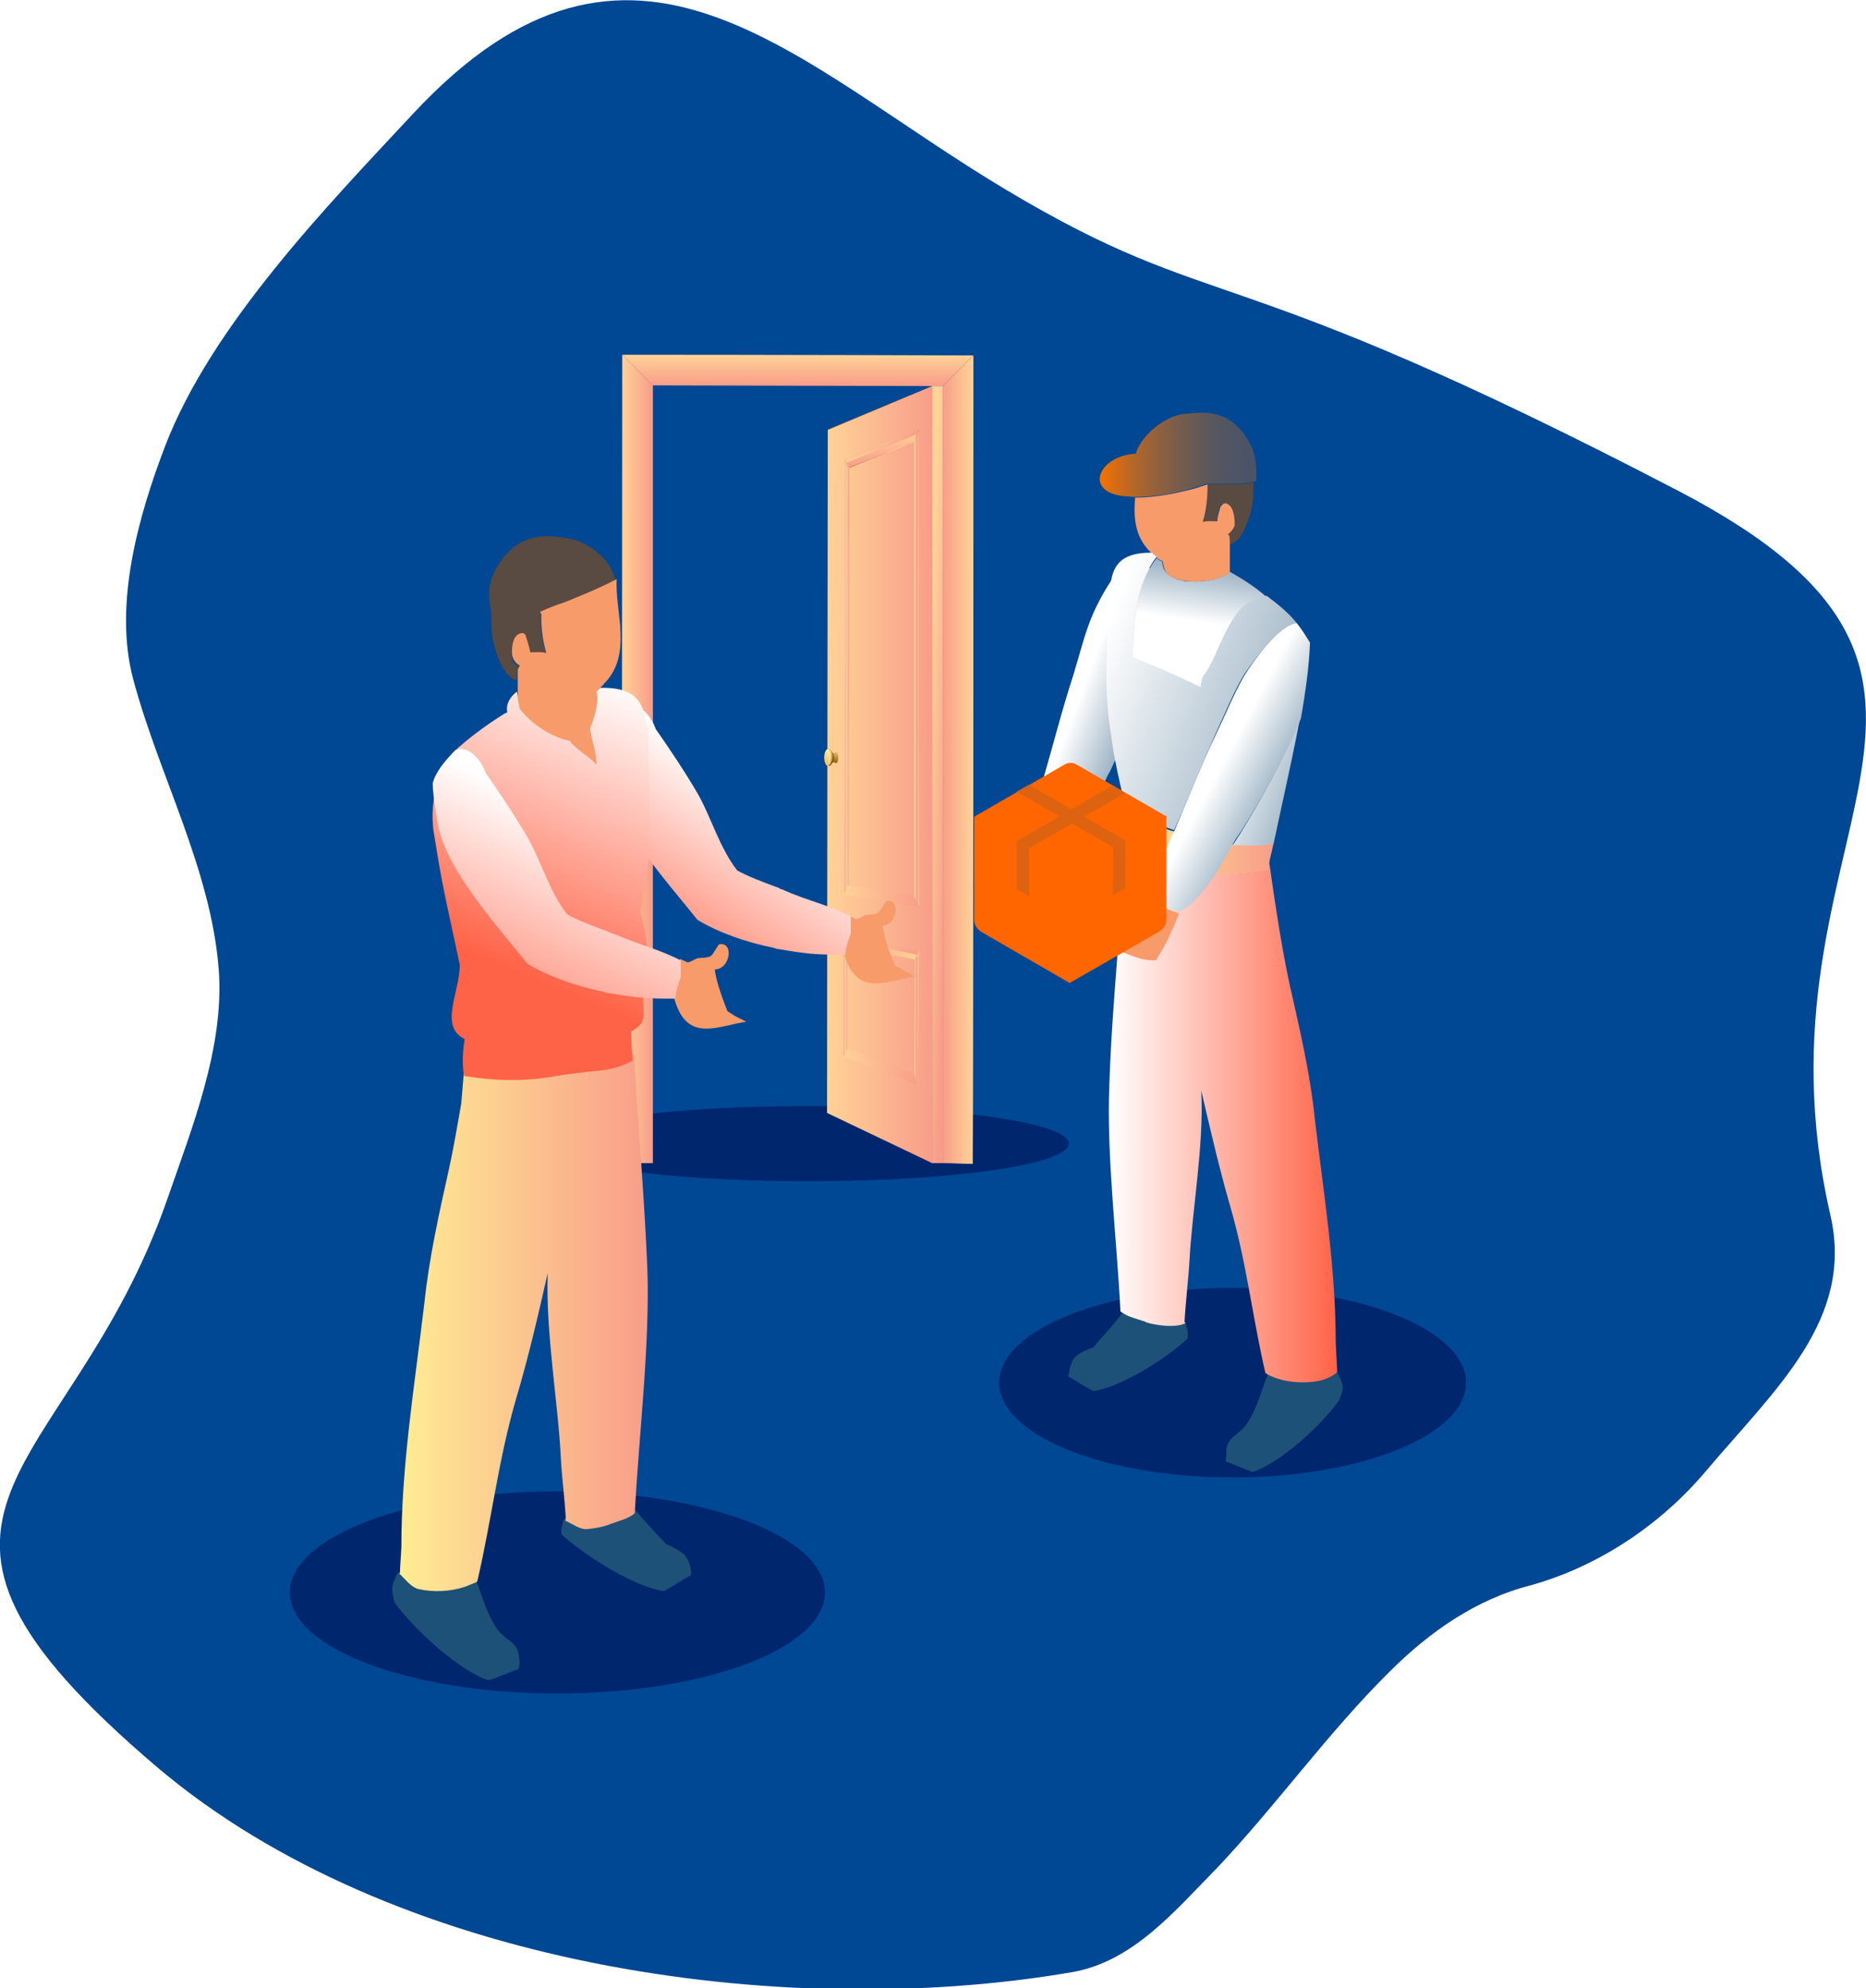 <?xml version="1.0" encoding="utf-8"?>
<!-- Generator: Adobe Illustrator 21.0.2, SVG Export Plug-In . SVG Version: 6.00 Build 0)  -->
<svg version="1.1" id="Layer_1" xmlns="http://www.w3.org/2000/svg" xmlns:xlink="http://www.w3.org/1999/xlink" x="0px" y="0px"
	 viewBox="0 0 267.8 285.3" style="enable-background:new 0 0 267.8 285.3;" xml:space="preserve">
<style type="text/css">
	.st0{fill:#004794;}
	.st1{opacity:0.6;fill:#001355;enable-background:new    ;}
	.st2{fill:url(#SVGID_1_);}
	.st3{fill:url(#SVGID_2_);}
	.st4{fill:url(#SVGID_3_);}
	.st5{fill:#8B5E3C;}
	.st6{fill:url(#SVGID_4_);}
	.st7{fill:url(#SVGID_5_);}
	.st8{fill:url(#SVGID_6_);}
	.st9{fill:url(#SVGID_7_);}
	.st10{fill:url(#SVGID_8_);}
	.st11{fill:url(#SVGID_9_);}
	.st12{opacity:0.2;}
	.st13{filter:url(#Adobe_OpacityMaskFilter);}
	.st14{filter:url(#Adobe_OpacityMaskFilter_1_);}
	.st15{mask:url(#SVGID_10_);fill:url(#SVGID_11_);}
	.st16{fill:#A6A6A6;}
	.st17{fill:url(#SVGID_12_);}
	.st18{fill:url(#SVGID_13_);}
	.st19{fill:url(#SVGID_14_);}
	.st20{fill:url(#SVGID_15_);}
	.st21{fill:url(#SVGID_16_);}
	.st22{fill:url(#SVGID_17_);}
	.st23{fill:url(#SVGID_18_);}
	.st24{fill:url(#SVGID_19_);}
	.st25{fill:url(#SVGID_20_);}
	.st26{fill:url(#SVGID_21_);}
	.st27{fill:url(#SVGID_22_);}
	.st28{fill:url(#SVGID_23_);}
	.st29{fill:url(#SVGID_24_);}
	.st30{fill:#F79B6A;}
	.st31{fill:#1E5177;}
	.st32{fill:#594A42;}
	.st33{fill:#BE9B53;}
	.st34{fill:#D9B15E;}
	.st35{fill:url(#SVGID_25_);}
	.st36{fill:url(#SVGID_26_);}
	.st37{fill:url(#SVGID_27_);}
	.st38{fill:url(#SVGID_28_);}
	.st39{fill:#FFD4B8;}
	.st40{fill:url(#SVGID_29_);}
	.st41{fill:url(#SVGID_30_);}
	.st42{fill:url(#SVGID_31_);}
	.st43{fill:url(#SVGID_32_);}
	.st44{fill:url(#SVGID_33_);}
	.st45{fill:url(#SVGID_34_);}
	.st46{fill:url(#SVGID_35_);}
	.st47{fill:url(#SVGID_36_);}
	.st48{fill:#FF6600;}
	.st49{fill:#DD6310;}
</style>
<g>
	<path class="st0" d="M199.4,239.9c5.7-5.7,12.4-10.4,20.2-12.4c9.4-2.6,18.5-8.4,25.3-16.5c10-11.8,21.2-21.7,17.8-36.6
		c-12.7-55.2,31.2-76.4-21.9-104c-65.7-34.2-65.6-24.8-96.3-43.1S90.8-17.5,59.3,16.3C47,29.5,30.4,46.6,23.7,64
		c-3.9,10.2-7.4,22.8-4.6,33.4c3.7,13.9,11.2,27.3,12.3,41.8c0.8,11.1-3.8,22.5-7.4,32.9c-14.2,40.7-45.4,44.2-1.3,81.6
		c33.4,28.2,89,36.5,131.1,29.3c8.8-1.5,14.8-8.8,20.9-15C183.3,258.9,190.6,248.6,199.4,239.9z"/>
	<ellipse class="st1" cx="176.9" cy="198.4" rx="33.5" ry="13.6"/>
	<ellipse class="st1" cx="116" cy="164.1" rx="37.4" ry="5.4"/>
	<ellipse class="st1" cx="80" cy="228.5" rx="38.4" ry="14.5"/>
	<g>
		<path class="st1" d="M176.3,105.1"/>
		<linearGradient id="SVGID_1_" gradientUnits="userSpaceOnUse" x1="89.219" y1="108.916" x2="93.66" y2="108.916">
			<stop  offset="0" style="stop-color:#FFD297"/>
			<stop  offset="1" style="stop-color:#F89D89"/>
		</linearGradient>
		<path class="st2" d="M89.3,50.9c0,0-0.1,116,0,116c0,0,0.8,0,1.2,0c0.3,0.1,0.5-0.1,0.8,0c0.4,0.1,0.7,0,0.9,0c0.2,0,0,0,0.5,0
			c0.5,0,1,0,1,0V55.3L89.3,50.9z"/>
		<linearGradient id="SVGID_2_" gradientUnits="userSpaceOnUse" x1="135.263" y1="108.959" x2="139.668" y2="108.959">
			<stop  offset="0" style="stop-color:#F89D89"/>
			<stop  offset="1" style="stop-color:#FFD297"/>
		</linearGradient>
		<path class="st3" d="M135.3,166.9c1.4,0,2.7,0.1,4.2,0.1c0,0,0.1,0,0.1,0c0.1-8.3,0.1-116,0.1-116l-4.4,4.4V166.9
			C135.3,166.9,135.3,166.9,135.3,166.9z"/>
		<linearGradient id="SVGID_3_" gradientUnits="userSpaceOnUse" x1="114.469" y1="50.905" x2="114.469" y2="55.355">
			<stop  offset="0" style="stop-color:#FFD297"/>
			<stop  offset="1" style="stop-color:#F89D89"/>
		</linearGradient>
		<path class="st4" d="M139.7,51l-4.4,4.4l-41.6-0.1l-4.4-4.4C89.3,50.9,113.9,50.9,139.7,51z"/>
		<polygon class="st5" points="118.7,159.6 133.8,166.9 133.8,55.4 118.8,61.6 		"/>
		<linearGradient id="SVGID_4_" gradientUnits="userSpaceOnUse" x1="118.746" y1="111.124" x2="133.806" y2="111.124">
			<stop  offset="0" style="stop-color:#FFD297"/>
			<stop  offset="1" style="stop-color:#F89D89"/>
		</linearGradient>
		<polygon class="st6" points="118.7,159.7 133.8,166.9 133.8,55.4 118.8,61.7 		"/>
		<g>
			<linearGradient id="SVGID_5_" gradientUnits="userSpaceOnUse" x1="124.16" y1="68.406" x2="128.975" y2="60.066">
				<stop  offset="5.618000e-03" style="stop-color:#541513"/>
				<stop  offset="8.427000e-02" style="stop-color:#8D5027"/>
				<stop  offset="0.382" style="stop-color:#CB9552"/>
				<stop  offset="0.562" style="stop-color:#FFF2DB"/>
				<stop  offset="0.803" style="stop-color:#D7B189"/>
				<stop  offset="0.916" style="stop-color:#AB6C2E"/>
				<stop  offset="0.955" style="stop-color:#9C530D"/>
			</linearGradient>
			<path class="st7" d="M121.3,66l0.6,1.1l9.4-3.7l0.6-1.7C131.8,61.7,124.7,64.6,121.3,66z"/>
		</g>
		<g>
			
				<linearGradient id="SVGID_6_" gradientUnits="userSpaceOnUse" x1="885.951" y1="62.559" x2="886.663" y2="62.559" gradientTransform="matrix(-1 0 0 -1 1007.83 159.762)">
				<stop  offset="0" style="stop-color:#F89D89"/>
				<stop  offset="0.52" style="stop-color:#FFD096"/>
				<stop  offset="1" style="stop-color:#F89D89"/>
			</linearGradient>
			<path class="st8" d="M121.9,67.1l-0.6-1.1l0,27.1c0,0-0.1,35.2-0.1,35.2l0.6-1.2"/>
		</g>
		<g>
			<linearGradient id="SVGID_7_" gradientUnits="userSpaceOnUse" x1="121.166" y1="128.614" x2="131.948" y2="128.614">
				<stop  offset="0" style="stop-color:#FFD297"/>
				<stop  offset="1" style="stop-color:#F89D89"/>
			</linearGradient>
			<path class="st9" d="M131.9,130.1l-0.7-1.5l-9.5-1.5l-0.6,1.2C121.2,128.4,128.7,129.6,131.9,130.1z"/>
		</g>
		<g>
			
				<linearGradient id="SVGID_8_" gradientUnits="userSpaceOnUse" x1="886.2" y1="16.929" x2="886.76" y2="16.929" gradientTransform="matrix(-1 0 0 -1 1007.83 159.762)">
				<stop  offset="0" style="stop-color:#F89D89"/>
				<stop  offset="0.52" style="stop-color:#FFD096"/>
				<stop  offset="1" style="stop-color:#F89D89"/>
			</linearGradient>
			<path class="st10" d="M121.6,150.5l0-14.8l-0.5-1.6l0,9.9c0,0,0,7.6,0,7.6L121.6,150.5z"/>
		</g>
		<g>
			<linearGradient id="SVGID_9_" gradientUnits="userSpaceOnUse" x1="121.069" y1="153.083" x2="131.717" y2="153.083">
				<stop  offset="0" style="stop-color:#FFD297"/>
				<stop  offset="1" style="stop-color:#F89D89"/>
			</linearGradient>
			<path class="st11" d="M131.7,155.7l-0.5-1.6l-9.6-3.6l-0.5,1.1C121.1,151.6,128.6,154.5,131.7,155.7z"/>
		</g>
		<g class="st12">
			<defs>
				<filter id="Adobe_OpacityMaskFilter" filterUnits="userSpaceOnUse" x="121.8" y="63.2" width="9.5" height="3.9">
					<feFlood  style="flood-color:white;flood-opacity:1" result="back"/>
					<feBlend  in="SourceGraphic" in2="back" mode="normal"/>
				</filter>
			</defs>
			<mask maskUnits="userSpaceOnUse" x="121.8" y="63.2" width="9.5" height="3.9" id="SVGID_10_">
				<g class="st13">
					<defs>
						<filter id="Adobe_OpacityMaskFilter_1_" filterUnits="userSpaceOnUse" x="121.8" y="63" width="10.2" height="4.2">
							<feFlood  style="flood-color:white;flood-opacity:1" result="back"/>
							<feBlend  in="SourceGraphic" in2="back" mode="normal"/>
						</filter>
					</defs>
					<mask maskUnits="userSpaceOnUse" x="121.8" y="63" width="10.2" height="4.2" id="SVGID_10_">
						<g class="st14">
						</g>
					</mask>
					<linearGradient id="SVGID_11_" gradientUnits="userSpaceOnUse" x1="127.775" y1="66.169" x2="126.114" y2="63.883">
						<stop  offset="0" style="stop-color:#000000"/>
						<stop  offset="0.301" style="stop-color:#EAEAEA"/>
						<stop  offset="0.552" style="stop-color:#FFFFFF"/>
						<stop  offset="0.602" style="stop-color:#FBFBFB"/>
						<stop  offset="0.638" style="stop-color:#F3F3F3"/>
						<stop  offset="0.81" style="stop-color:#000000"/>
					</linearGradient>
					<polygon class="st15" points="132,63 132,63.1 121.9,67.1 121.8,67 					"/>
				</g>
			</mask>
			<polygon class="st16" points="131.3,63.2 131.2,63.4 121.9,67.1 121.8,67 			"/>
		</g>
		<g>
			<linearGradient id="SVGID_12_" gradientUnits="userSpaceOnUse" x1="131.191" y1="145.995" x2="131.906" y2="145.995">
				<stop  offset="0" style="stop-color:#FFD096"/>
				<stop  offset="0.505" style="stop-color:#F89D89"/>
				<stop  offset="1" style="stop-color:#FFD096"/>
			</linearGradient>
			<polygon class="st17" points="131.3,137.7 131.2,154.1 131.7,155.7 131.8,147.7 131.9,136.3 			"/>
		</g>
		<g>
			
				<linearGradient id="SVGID_13_" gradientUnits="userSpaceOnUse" x1="201.738" y1="-231.563" x2="200.458" y2="-236.781" gradientTransform="matrix(0.971 -0.238 -0.238 -0.971 -124.497 -115.143)">
				<stop  offset="0" style="stop-color:#FFD297"/>
				<stop  offset="1" style="stop-color:#F89D89"/>
			</linearGradient>
			<path class="st18" d="M131.8,61.7l-0.6,1.7l-9.4,3.7l-0.6-1.1C121.3,66,128.8,63,131.8,61.7z"/>
		</g>
		<g>
			<linearGradient id="SVGID_14_" gradientUnits="userSpaceOnUse" x1="121.298" y1="64.059" x2="131.834" y2="64.059">
				<stop  offset="0" style="stop-color:#FFD297"/>
				<stop  offset="1" style="stop-color:#F89D89"/>
			</linearGradient>
			<path class="st19" d="M131.8,61.7l-0.2,0.6l-10.1,4.1l-0.2-0.4C121.3,66,128.8,63,131.8,61.7z"/>
		</g>
		<linearGradient id="SVGID_15_" gradientUnits="userSpaceOnUse" x1="131.948" y1="95.909" x2="131.25" y2="95.909">
			<stop  offset="0" style="stop-color:#FFD096"/>
			<stop  offset="0.505" style="stop-color:#F89D89"/>
			<stop  offset="1" style="stop-color:#FFD096"/>
		</linearGradient>
		<polygon class="st20" points="131.8,61.7 131.2,63.4 131.2,128.6 131.9,130.1 		"/>
		<g>
			
				<linearGradient id="SVGID_16_" gradientUnits="userSpaceOnUse" x1="582.769" y1="107.873" x2="582.769" y2="109.488" gradientTransform="matrix(-1 0 0 1 702.605 0)">
				<stop  offset="0" style="stop-color:#EFBF70"/>
				<stop  offset="1" style="stop-color:#8F6010"/>
			</linearGradient>
			<path class="st21" d="M119.4,108.1l0.6-0.2c0,0,0,0,0,0c0.2,0,0.3,0.4,0.3,0.8c0,0.4-0.1,0.8-0.3,0.8c0,0,0,0,0,0l-0.6-0.2
				c-0.1,0-0.2-0.3-0.2-0.6C119.2,108.4,119.3,108.1,119.4,108.1z"/>
			<g>
				
					<linearGradient id="SVGID_17_" gradientUnits="userSpaceOnUse" x1="583.5" y1="107.518" x2="583.5" y2="109.843" gradientTransform="matrix(-1 0 0 1 702.605 0)">
					<stop  offset="0" style="stop-color:#BF8F40"/>
					<stop  offset="1" style="stop-color:#603000"/>
				</linearGradient>
				<path class="st22" d="M118.5,108.7c0-0.6,0.2-1.2,0.5-1.2c0.1,0,0.1,0,0.2,0.1c0.1,0.1,0.4,0.5,0.4,0.5c0.1,0.1,0.1,0.3,0.1,0.6
					c0,0.3-0.1,0.5-0.1,0.6c0,0-0.3,0.4-0.4,0.5c-0.1,0.1-0.1,0.1-0.2,0.1C118.7,109.8,118.5,109.3,118.5,108.7L118.5,108.7
					L118.5,108.7z"/>
				<g>
					
						<linearGradient id="SVGID_18_" gradientUnits="userSpaceOnUse" x1="583.717" y1="107.518" x2="583.717" y2="109.843" gradientTransform="matrix(-1 0 0 1 702.605 0)">
						<stop  offset="0" style="stop-color:#EFBF70"/>
						<stop  offset="1" style="stop-color:#8F6010"/>
					</linearGradient>
					<path class="st23" d="M118.8,107.5c0,0,0.1,0,0.2,0c0.3,0,0.5,0.5,0.5,1.2c0,0.6-0.2,1.2-0.5,1.2c0,0-0.1,0-0.2,0
						c-0.3,0-0.5-0.5-0.5-1.2C118.3,108,118.6,107.5,118.8,107.5z"/>
					
						<linearGradient id="SVGID_19_" gradientUnits="userSpaceOnUse" x1="583.167" y1="108.055" x2="584.419" y2="109.307" gradientTransform="matrix(-1 0 0 1 702.605 0)">
						<stop  offset="0" style="stop-color:#FFEF9F"/>
						<stop  offset="1" style="stop-color:#EFBF70"/>
					</linearGradient>
					<ellipse class="st24" cx="118.8" cy="108.7" rx="0.5" ry="1.2"/>
				</g>
			</g>
		</g>
		<linearGradient id="SVGID_20_" gradientUnits="userSpaceOnUse" x1="132.936" y1="111.07" x2="136.326" y2="111.183">
			<stop  offset="0" style="stop-color:#FFD297"/>
			<stop  offset="1" style="stop-color:#F89D89"/>
		</linearGradient>
		<rect x="133.8" y="55.4" class="st25" width="1.5" height="111.5"/>
		<g>
			
				<linearGradient id="SVGID_21_" gradientUnits="userSpaceOnUse" x1="755.604" y1="483.653" x2="766.38" y2="483.653" gradientTransform="matrix(-1 0 0 -1 887.509 619.578)">
				<stop  offset="0" style="stop-color:#FFD297"/>
				<stop  offset="1" style="stop-color:#F89D89"/>
			</linearGradient>
			<path class="st26" d="M121.1,134.1l0.5,1.6l9.7,2l0.6-1.4C131.9,136.3,124.3,134.8,121.1,134.1z"/>
		</g>
		<linearGradient id="SVGID_22_" gradientUnits="userSpaceOnUse" x1="121.13" y1="135.563" x2="131.906" y2="135.563">
			<stop  offset="0" style="stop-color:#FFD297"/>
			<stop  offset="1" style="stop-color:#F89D89"/>
		</linearGradient>
		<polygon class="st27" points="121.1,134.1 131.9,136.3 131.6,137 121.4,134.9 		"/>
		<linearGradient id="SVGID_23_" gradientUnits="userSpaceOnUse" x1="121.166" y1="128.957" x2="131.948" y2="128.957">
			<stop  offset="0" style="stop-color:#FFD297"/>
			<stop  offset="1" style="stop-color:#F89D89"/>
		</linearGradient>
		<polygon class="st28" points="121.2,128.4 121.4,127.8 131.7,129.5 131.9,130.1 		"/>
		<linearGradient id="SVGID_24_" gradientUnits="userSpaceOnUse" x1="121.069" y1="153.315" x2="131.717" y2="153.315">
			<stop  offset="0" style="stop-color:#FFD297"/>
			<stop  offset="1" style="stop-color:#F89D89"/>
		</linearGradient>
		<polygon class="st29" points="121.4,151 121.1,151.6 131.7,155.7 131.4,154.8 		"/>
	</g>
	<g>
		<path class="st30" d="M129.6,139.2l-0.3-0.2l-0.8-0.4c-0.8-1.7-1.5-3.8-1.8-5.6l0-0.2c2.1,0,2.6-4,0.5-3.5
			c-0.2,0.2-0.9,1.5-1.2,1.7c-0.6,0.3-1.4,0.2-1.8,0.3c-0.4,0.2-0.9,0.5-1.3,0.6c-0.4-0.2-0.7-0.3-1-0.5l0,2.5
			c-0.4,0.9-0.7,2-0.7,2.9c0,0.1,0,0.3,0,0.3c1.9,6,5.9,3.7,10.1,3L129.6,139.2z"/>
		<path class="st31" d="M98.9,224.3c-0.3-0.8-0.7-1.5-2.2-2.2c0,0-0.1,0-0.1-0.1c-0.3-0.1-0.6-0.3-1-0.4c0.1,0-3.2-3.3-4.6-5.2
			c-0.1-0.1-0.1-0.2-0.2-0.3c-0.4,0.3-1,0.6-1.6,0.8c-0.8,0.3-1.6,0.5-2,0.7c-0.8,0.3-1.9,0.5-2.9,0.6c-1.2,0.1-2.4,0-3.3-0.4
			c-0.1,0.3-0.2,0.7-0.3,1c-0.1,0.5-0.2,0.9-0.1,1.4c3.7,3.3,10.7,7.6,14.7,8.1c1.3-0.7,2.6-1.6,3.9-2.3
			C99.2,225.4,99.1,224.8,98.9,224.3z"/>
		<path class="st31" d="M74.5,237.9c-0.1-1-0.3-1.8-1.8-2.8c0,0-0.1,0-0.1-0.1c-0.3-0.2-0.6-0.5-0.9-0.8c-1.7-2-2.6-5.5-3.5-7.8
			c-0.1-0.1-0.1-0.3-0.2-0.4c-0.5,0.3-1,0.5-1.5,0.6c-2.1,0.7-4.6,0.8-6.7,0.3c-1-0.3-2-0.7-2.7-1.3c-0.4,0.8-0.6,1.3-0.7,1.7
			c-0.2,0.6-0.1,1.2,0.2,2.6c2.9,4,9.4,9.9,13.5,11.2c1.4-0.4,2.8-1.1,4.3-1.6C74.6,238.9,74.6,238.4,74.5,237.9z"/>
		<path class="st32" d="M81.3,77.2c-2.2-0.3-3.8-0.5-5.8,0.3c-2.4,0.9-4.7,3.8-5.2,6.5c-0.3,1.7,0.2,3.9,0.2,3.9
			c0,1.4,0,2.8,0.3,4.2c0.4,1.7,1.3,4.6,3,5.4l0.4,0.1c0-0.3,0-0.6,0-0.9c0-0.2,0-0.4,0-0.5l0.4-0.5c-0.6-0.4-1-0.6-1.1-1.2
			c-0.1-0.8-0.2-2.4,0.7-2.9c0.5-0.3,1-0.2,1.1,0.4l0.1,0c0.2,0.7,0.5,1.5,0.5,2.2c0.7,0,1.8-0.1,2.6,0.1c-0.5-1.7-1-3.7-0.9-5.5
			l0-0.3c0.1,0-0.1-0.1,0-0.2c3.5-1.8,7.1-3,10.7-4.6c0-0.1,0-0.1,0-0.2c0-0.1,0-0.2,0-0.3l0,0C87.7,80.1,84.2,77.6,81.3,77.2z"/>
		<path class="st33" d="M109.7,127.6L109.7,127.6C109.7,127.6,109.7,127.6,109.7,127.6L109.7,127.6z"/>
		<path class="st33" d="M105.2,125L105.2,125C105.2,125.1,105.2,125.1,105.2,125L105.2,125z"/>
		<path class="st34" d="M105.2,146L105.2,146l-0.3-0.1C105,146,105.1,146,105.2,146z"/>
		<path class="st30" d="M105.5,145.8l-0.3-0.2l-0.8-0.5c-0.7-1.8-1.5-3.9-1.8-5.8v-0.2c2.2,0,2.8-4,0.6-3.6
			c-0.2,0.2-0.9,1.5-1.2,1.7c-0.6,0.3-1.4,0.2-1.9,0.3c-0.5,0.2-0.9,0.5-1.4,0.6c-0.4-0.2-0.7-0.3-1.1-0.5l0,2.5c-0.4,1-0.7,2-0.8,3
			c0,0.1,0,0.2,0,0.3h0c1.8,6.2,6,3.9,10.3,3.2L105.5,145.8z"/>
		<linearGradient id="SVGID_25_" gradientUnits="userSpaceOnUse" x1="109.2" y1="113.037" x2="90.768" y2="142.002">
			<stop  offset="0" style="stop-color:#FFFFFF"/>
			<stop  offset="1" style="stop-color:#FF6347"/>
		</linearGradient>
		<path class="st35" d="M117.8,129.7c1.4,0.5,2.9,1.1,4.3,1.8l0,2.5c-0.4,1-0.7,2-0.8,3c-1.3,0-2.7,0-4.2-0.1
			c-1.7-0.1-3.5-0.4-5.3-0.7c-0.3,0-0.5-0.1-0.8-0.2c-3.9-0.8-7.7-2.1-10.9-4c-4.2-5.3-11.3-13-12.8-19.7l-0.3,0
			c-0.3-2.2-0.5-4.3-0.5-6.2c0.4-1.6,1.7-3.2,3.3-4.8c1.9-0.7,3.7,1.5,4.3,3.3c2.1,3,4.3,6.3,6.1,9.4c1.9,3.4,3.1,7.7,5.6,10.9
			c1.4,0.8,3.8,1.7,5.4,2.3c0.4,0.1,0.7,0.3,0.9,0.4c0,0,0.1,0,0.1,0C114.2,128.5,116,129.1,117.8,129.7z"/>
		<path class="st30" d="M86.2,98.6C86.3,98.6,86.3,98.6,86.2,98.6c0.2-0.2,0.4-0.3,0.5-0.5c0.1-0.1,0.1-0.2,0.2-0.2
			c2.2-2.4,2.3-5.3,2.1-8.2c-0.2-2.2-0.6-4.5-0.5-6.6c-2.1,1.1-3.8,1.8-5,2.3c-1.2,0.5-2.3,1-3.6,1.4c-0.2,0.1-1.1,0.4-2.2,0.9
			c-0.1,0-0.1,0.1-0.2,0.1l0.2,0.3c-0.1,1.8,0.2,3.9,0.7,5.6c-0.7-0.2-1.6-0.1-2.3-0.1c-0.1-0.7-0.6-2.2-0.6-2.2
			c-0.1-0.6-0.6-0.7-1.1-0.4c-0.9,0.5-1,2.2-0.9,3c0.1,0.6,0.5,1.2,1.1,1.5l-0.3,0.6c0,0.9,0,1.8,0,2.7c0,0.3,0,0.6,0,0.9
			c-0.1,0.2-0.2,0.4-0.2,0.5c0,0.3,1.1,4.4,1.1,4.4l5.5,2.1l2.9,2.5l2.4,1.7l0.6-3.3c0,0,0.4-4.6,0.5-5c0.1-0.4-0.6-3.4-0.6-3.4
			L86.2,98.6z"/>
		<linearGradient id="SVGID_26_" gradientUnits="userSpaceOnUse" x1="57.326" y1="189.656" x2="92.937" y2="189.656">
			<stop  offset="0" style="stop-color:#FFED94"/>
			<stop  offset="1" style="stop-color:#F89D89"/>
		</linearGradient>
		<path class="st36" d="M92.9,181.9c-0.4-9.5-1.2-19-1.8-28.6l-0.1-2.1l-10.4,2.2l-1,0.1h-0.3H66.6l-0.4,4.8
			c-0.6,3.5-1.2,6.9-1.8,9.6c-1.4,6.3-2.8,12.5-3.5,19.1c-1.4,11.9-3.3,23.2-3.3,35.1c0,0.3-0.2,2.9-0.2,3.5c0,0.1-0.1,0.2-0.1,0.2
			c0.7,0.6,1.6,1.9,2.7,2.2c2.1,0.5,4.6,0.4,6.7-0.3c0.5-0.2,1-0.4,1.5-0.6c0.1,0,0.2-0.1,0.3-0.2c2.1-9,3-17.4,5.6-26.3
			c1.7-5.7,3.1-11.7,4.5-17.9c-0.3,8.6,1.5,18.5,1.9,26.7c0.1,2.2,0.6,6.2,0.7,8.6c0,0.1,0,0.1-0.1,0.2c1,0.4,2.2,1.4,3.3,1.2
			c1-0.1,2.1-0.3,2.9-0.6c0.5-0.2,1.2-0.4,2-0.7c0.6-0.2,1.2-0.5,1.6-0.8c0.1,0,0.1-0.1,0.2-0.2C91.7,205.9,93.3,192.7,92.9,181.9z"
			/>
		<linearGradient id="SVGID_27_" gradientUnits="userSpaceOnUse" x1="91.035" y1="98.103" x2="73.919" y2="139.356">
			<stop  offset="0" style="stop-color:#FFFFFF"/>
			<stop  offset="1" style="stop-color:#FF6347"/>
		</linearGradient>
		<path class="st37" d="M91.9,130.8c0.2-1.2,0.4-2.3,0.6-3.5c0.7-3.5,0.8-6.9,0.8-10.3c0-1.2,0-2.4-0.1-3.6c0-1.5-0.1-3.1-0.1-4.6
			c0-1.5,0-3,0-4.5c-0.1-0.2-0.3-0.4-0.4-0.6c0,0,0,0,0,0c-0.4-3.1-1.7-4.9-5.8-5c-0.2,0-0.5,0-0.7,0c-0.2,0.2-0.4,0.4-0.6,0.5
			c0.6,1.8-0.9,5.3-0.9,5.3c0,0,0,0.1,0,0.1c0.2,1.7,0.9,3.3,0.9,5.1l-0.1,0c0,0,0,0,0-0.1c-1-1.1-3.3-2.4-3.7-3.3h-0.1
			c-2.4-0.5-5.5-2.4-7.1-4.6c0-0.1-0.1-0.3-0.1-0.4c0-0.2-0.1-0.4-0.1-0.5c-0.1-0.5-0.1-1-0.2-1.5l-0.1,0c-1.1,0.9-1.5,1.9-1.3,2.9
			c0,0,0,0,0,0c-0.1,0.1-0.2,0.1-0.4,0.2c-2.4,1.5-5.2,3.5-7.4,5.6c-0.7,0.9-1.4,2.1-1.9,3.6c-1.2,3.1-1.1,5.9-0.9,7.5
			c0.5,3.1,1,6.3,1.7,9.6c0.7,3.3,1.4,6.6,2.1,9.8c-0.1,4.1-3,8.8,0.7,10.6c-0.3,1.4-0.4,3.8-0.1,5.3c0,0,0.1,0,0.1,0
			c4.2,0.7,8.4,0.8,12.6,0.1c0.4-0.1,0.8-0.1,1.2-0.2c1.2-0.2,2.4-0.3,3.7-0.5c0,0,0.1,0,0.1,0c0.7-0.1,1.3-0.1,2-0.2
			c0.7-0.1,1.4-0.2,2-0.4c0.9-0.2,1.7-0.6,2.5-1c-0.1-1.4-0.2-2.8-0.2-4.2c0.4-0.2,0.8-0.5,1.1-0.8c0.9-0.7,0.7-2.3,0.6-3.5l0.6-7.1
			C92.8,134.5,92.4,132.6,91.9,130.8z"/>
		<linearGradient id="SVGID_28_" gradientUnits="userSpaceOnUse" x1="84.161" y1="118.111" x2="66.826" y2="154.317">
			<stop  offset="0" style="stop-color:#FFFFFF"/>
			<stop  offset="1" style="stop-color:#FF6347"/>
		</linearGradient>
		<path class="st38" d="M93.4,136c1.4,0.5,2.9,1.1,4.3,1.8l0,2.5c-0.4,1-0.7,2-0.8,3c-1.3,0-2.7,0-4.2-0.1c-1.7-0.1-3.5-0.4-5.3-0.7
			c-0.3,0-0.5-0.1-0.8-0.2c-3.9-0.8-7.7-2.1-10.9-4c-4.2-5.3-11.3-13-12.8-19.7c0,0-0.8-4.3-0.8-6.2c0.4-1.6,1.7-3.2,3.3-4.8
			c1.9-0.7,3.7,1.5,4.3,3.3c2.1,3,4.3,6.3,6.1,9.4c1.9,3.4,3.1,7.7,5.6,10.9c1.4,0.8,3.8,1.7,5.4,2.3c0.4,0.1,0.7,0.3,0.9,0.4
			c0,0,0.1,0,0.1,0C89.8,134.7,91.6,135.4,93.4,136z"/>
	</g>
	<g>
		<g>
			<path class="st31" d="M170.4,190.8c-0.1-0.3-0.2-0.6-0.2-0.9c-0.8-0.7-2.7-0.5-4.1-0.7c-0.6-0.1-1.1,0.2-1.6,0c0,0,0.1,0,0,0
				c-0.8-0.3-2.3-1-3.2-1.6c-0.1,0.1-0.3,0.9-0.4,1c-1.1,1.6-4,4.6-3.9,4.7c-2.3,0.8-3,1.5-3.3,2.5c-0.2,0.5-0.2,1.1-0.4,1.7
				c1.3,0.7,2.4,1.5,3.6,2.1c2.3-0.3,5.6-1.9,8.6-3.8c1.9-1.2,3.6-2.5,4.9-3.7C170.5,191.7,170.5,191.3,170.4,190.8z"/>
			<path class="st31" d="M192.6,198.5c-0.1-0.4-0.3-0.8-0.7-1.6c-0.9,0.3-1.4,0.1-2.5,0.3c-1.3,0.3-3.5,0.2-4.8,0
				c-1.1-0.2-1.6-0.3-2.4-0.8c0-0.8-0.3,1-0.4,1.2c-0.7,1.8-1.4,4.4-2.6,6.3c-0.4,0.7-0.9,1.2-1.5,1.7c0,0-0.1,0-0.1,0.1
				c-1.3,0.9-1.6,1.7-1.6,2.6c0,0.4,0,0.9-0.1,1.4c1.4,0.5,2.6,1.1,3.9,1.5c3.8-1.2,9.8-6.6,12.4-10.3
				C192.7,199.6,192.8,199.1,192.6,198.5z"/>
			<path class="st39" d="M150.5,122.6c-1.4-0.3-2.8-0.9-3.5-1.7c0,0-0.1,0-0.1,0c-0.8,0-2-0.2-2.9-0.3c-0.4,0-0.8,0-1,0
				c-0.2,0-0.3,0.1-0.3,0.1c-0.1,0.3,0.1,0.8,0.5,1.2c0.3,0.3,0.6,0.6,1,0.9c0.6,0.5,1.2,0.8,1.5,1c-0.6,1.5-0.4,1.9-0.9,3.3
				l-0.3,0.2l-0.5,0.4l-1.2,0.9c0.5,0.2,1.1,0.4,1.8,0.6c1,0.3,2,0.6,3,0.7c0.7,0.1,1.4,0.1,2,0.1c0.1,0,0.3,0,0.4-0.1
				c0.6-1.4,1-2.3,1.4-3.4c0.3-0.9-0.2-2,0.2-3.7c0,0,0,0,0.1,0C151.1,122.9,151.2,122.8,150.5,122.6z"/>
			<linearGradient id="SVGID_29_" gradientUnits="userSpaceOnUse" x1="159.246" y1="159.109" x2="191.96" y2="159.109">
				<stop  offset="0" style="stop-color:#FFFFFF"/>
				<stop  offset="1" style="stop-color:#FF6347"/>
			</linearGradient>
			<path class="st40" d="M191.9,196.8c0-0.5-0.2-3.8-0.2-4c0-10.9-1.7-21.3-3-32.2c-0.6-6-1.9-11.7-3.2-17.5
				c-1.2-4.9-2.5-13.2-3.3-19.1c-0.1,0.1-0.7,0.8-0.8,0.8c-1.9,0.6-3.6,0.6-5.8,0.6l-0.3-0.6l-12.9-4.7l-0.9-0.2l0,0.1l0,0
				c-0.1,2.6-0.2,5.2-0.4,7.7c0,0,0.1,0,0.1,0l-0.3,2.1l-0.3,4.3c0,0.1,0,0.2,0,0.4l-0.2,2.1c-0.5,6.5-1,12.9-1.2,19.3
				c-0.4,10,1.1,22.1,1.6,32.3c0.1,0,0.1,0.1,0.2,0.1c0.9,0.7,2.4,1,3.2,1.3c0.1,0,0.1,0,0.2,0.1c0.5,0.2,1.1,0.3,1.7,0.4
				c1.3,0.2,2.8,0.3,4-0.2c0-0.1,0-0.1-0.1-0.2c0.1-2.2,0.6-6.7,0.7-8.7c0.4-7.5,2.1-16.6,1.7-24.5c1.3,5.6,2.6,11.2,4.1,16.4
				c2.4,8.2,3.2,15.9,5.1,24.1c0.1,0.1,0.2,0.1,0.3,0.2c0.9,0.5,1.9,0.8,3,1c1.4,0.2,2.8,0.2,4.1,0c1.1-0.2,2.1-0.6,2.9-1.3
				C191.9,196.9,191.9,196.8,191.9,196.8z"/>
			<linearGradient id="SVGID_30_" gradientUnits="userSpaceOnUse" x1="161.49" y1="120.471" x2="182.797" y2="120.471">
				<stop  offset="0" style="stop-color:#FFED94"/>
				<stop  offset="1" style="stop-color:#F89D89"/>
			</linearGradient>
			<path class="st41" d="M182.8,120.9c-0.3,0.1-0.6,0.2-0.8,0.2c-1.6,0.3-3.2,0-5.1,0.1l-8.4-1.9c-0.4-0.1-0.8-0.2-1.2-0.4
				c-2.1-0.8-4.1-2.1-5.8-3.6c0,0.1,0,0.1,0,0.2c0,1.4,0,2.9-0.1,4.3c0.4,0.4,0.9,0.8,1.3,1.1c1.2,0.9,3.8,2.3,3.9,2.2
				c1.3,0.5,6,2.1,8,2.1l0.2,0.3c2.4,0,5-0.1,7.1-0.7c0.1,0,0,0,0.2-0.1c0-0.4,0.1-0.9,0.1-1.2C182.4,122.7,182.6,121.8,182.8,120.9
				z"/>
			<path class="st33" d="M127.4,95.1L127.4,95.1L127.4,95.1C127.4,95.1,127.4,95.1,127.4,95.1z"/>
			<path class="st32" d="M176.8,78c1.6-0.7,2.4-3.4,2.8-4.9c0.3-1.3,0.3-2.6,0.3-3.9c-1.7,0.6-5.2,0.1-6.6,0.3c0,0-0.1,0-0.1,0
				l0,0.3c0.1,1.7-0.2,3.6-0.7,5.1c0.7-0.2,1.5-0.1,2.1-0.1c0.1-0.7,0.3-1.5,0.5-2.2l0.1,0c0.2-0.4,0.6-0.5,1-0.2
				c0.8,0.5,0.9,2.1,0.8,2.8c-0.1,0.5-0.5,1.1-1,1.4l0.2,0.1c0.1,0.4,0.1,0.8,0.1,1.3L176.8,78z"/>
			<linearGradient id="SVGID_31_" gradientUnits="userSpaceOnUse" x1="193.093" y1="118.622" x2="175.521" y2="109.334">
				<stop  offset="0" style="stop-color:#1E5177"/>
				<stop  offset="0.462" style="stop-color:#84A0B5"/>
				<stop  offset="1" style="stop-color:#FFFFFF"/>
			</linearGradient>
			<path class="st42" d="M186.1,89.4c-2.6,0.2-6.3,5.6-7.5,7.5c-1.5,2.6-2.8,5.8-4.1,8.5c-2.2,4.6-4,9.2-6,13.9
				c-0.4,0.8-0.8,1.7-1.1,2.5c-0.2,0.5-0.5,1-0.7,1.5c-0.3,0.7-0.7,1.4-1,2c-0.5,0.9-1,1.9-1.5,2.8c0,0,0,0,0,0.1
				c0.6,0.8,2,1.6,3.3,2.1c0.7,0.3,1.4,0.5,1.9,0.5c0.6-0.4,1.1-0.7,1.6-1.2c0.3-0.2,0.5-0.4,0.7-0.7c1.2-1.2,2.1-2.5,3-3.9
				c0.8-1.3,1.5-2.6,2.3-4c0.3-0.6,0.7-1.1,1.1-1.7c2.8-4.3,6.6-11.3,8.6-16.2c0.7-4,1.2-7.7,1.3-10.9
				C187.5,91.4,186.9,90.4,186.1,89.4z"/>
			<path class="st30" d="M167.4,130.4c-1.3-0.5-2.7-1.3-3.3-2.1c0,0-0.1,0-0.1,0c-0.7-0.1-2-0.4-2.9-0.6c-0.4-0.1-0.7-0.1-1-0.1
				c-0.2,0-0.3,0-0.3,0.1c-0.2,0.3,0,0.8,0.3,1.3c0.2,0.4,0.5,0.7,0.8,1.1c0.5,0.5,1,1,1.4,1.1c-0.8,1.4-0.7,1.9-1.3,3.2l-0.3,0.2
				l-0.5,0.3l-1.3,0.7c0.5,0.3,1.1,0.5,1.7,0.8c0.9,0.4,1.9,0.8,2.9,1.1c0.7,0.2,1.4,0.3,2,0.3c0.1,0,0.3,0,0.4,0
				c0.8-1.3,1.3-2.1,1.8-3.2c0.4-0.9,0.9-1.9,1.5-3.5c0,0,0,0,0.1,0C168.8,130.9,168.1,130.7,167.4,130.4z"/>
			
				<linearGradient id="SVGID_32_" gradientUnits="userSpaceOnUse" x1="170.137" y1="135.928" x2="153.656" y2="127.216" gradientTransform="matrix(0.992 -0.128 0.128 0.992 -13.936 -6.136)">
				<stop  offset="0" style="stop-color:#1E5177"/>
				<stop  offset="0.462" style="stop-color:#84A0B5"/>
				<stop  offset="1" style="stop-color:#FFFFFF"/>
			</linearGradient>
			<path class="st43" d="M163.4,79.6c-2.5,0.5-5.6,6.3-6.5,8.4c-1.2,2.7-2,6.1-2.9,9c-1.6,4.9-2.8,9.7-4.2,14.5
				c-0.3,0.9-0.5,1.8-0.8,2.6c-0.2,0.5-0.3,1-0.5,1.6c-0.2,0.7-0.5,1.4-0.8,2.2c-0.4,1-0.8,2-1.2,3c0,0,0,0,0.1,0.1
				c0.7,0.7,2.2,1.3,3.5,1.7c0.7,0.2,1,0.6,1.6,0.6c0.5-0.4,1.4-1.1,1.8-1.6c0.2-0.2,0.4-0.5,0.6-0.7c1-1.3,1.8-2.8,2.5-4.3
				c0.6-1.4,1.2-2.8,1.8-4.2c0.3-0.6,0.5-1.2,0.9-1.8c2.2-4.6,5.1-12.1,6.4-17.2c0.2-4,0.2-7.8-0.1-11
				C165,81.4,164.3,80.5,163.4,79.6z"/>
			<linearGradient id="SVGID_33_" gradientUnits="userSpaceOnUse" x1="174.705" y1="71.009" x2="172.012" y2="89.261">
				<stop  offset="0" style="stop-color:#1E5177"/>
				<stop  offset="0.462" style="stop-color:#84A0B5"/>
				<stop  offset="1" style="stop-color:#FFFFFF"/>
			</linearGradient>
			<path class="st44" d="M178.3,83.1c-0.7-0.4-1.3-0.8-1.9-1.1c0,0,0,0,0,0c-0.3,0.8-3.4,1.7-6,1.4c-0.2,0-0.4,0-0.6-0.1
				c-0.2,0-0.4-0.1-0.6-0.1c-1-0.3-1.8-0.8-2.2-1.6c-0.1-0.3-0.2-0.6-0.2-1c-0.2-0.1-0.4-0.2-0.5-0.3c-0.1-0.1-0.2-0.1-0.3-0.2
				c-3,3.7-3.4,9.6-3.4,14.4c1.2,0.5,2.4,1,3.6,1.5c2.1,0.9,4.1,1.8,6.1,2.8c0.1-0.5,0.2-1,0.3-1.5c2.6-3.2,3.8-11.4,9.2-11.6
				C180.6,84.6,179.4,83.8,178.3,83.1z"/>
			<path class="st30" d="M176.3,72.4c-0.4-0.3-0.8-0.2-1,0.2l-0.1,0c-0.2,0.7-0.5,1.5-0.5,2.2c-0.7,0-1.5-0.1-2.1,0.1
				c0.5-1.5,0.7-3.5,0.7-5.1l0-0.3c0,0,0.1,0,0.1,0c0,0,0,0-0.1,0c-0.5,0.2-1,0.3-1.5,0.5c-2.9,0.8-6,1.4-8.9,1.4
				c-0.2,2.7-0.1,5.3,1.9,7.5c0.2,0.2,0.4,0.4,0.6,0.6c0.2,0.2,0.5,0.4,0.7,0.6c0.1,0.1,0.2,0.1,0.3,0.2c0.2,0.1,0.4,0.2,0.5,0.3
				c0,0.4,0.1,0.7,0.2,1c0.3,0.9,1.2,1.4,2.2,1.6c0.2,0,0.4,0.1,0.6,0.1c0.2,0,0.4,0.1,0.6,0.1c2.6,0.3,5.7-0.6,6-1.4c0,0,0,0,0,0
				c0-1.1,0-2.3,0-3.4c0-0.2,0-0.3,0-0.5c0-0.4,0-0.9-0.1-1.3l-0.2-0.1c0.5-0.4,0.9-0.9,1-1.4C177.2,74.5,177.1,72.9,176.3,72.4z"/>
			<g>
				<linearGradient id="SVGID_34_" gradientUnits="userSpaceOnUse" x1="221.883" y1="120.123" x2="156.702" y2="95.485">
					<stop  offset="0" style="stop-color:#1E5177"/>
					<stop  offset="0.462" style="stop-color:#84A0B5"/>
					<stop  offset="1" style="stop-color:#FFFFFF"/>
				</linearGradient>
				<path class="st45" d="M186.1,89.4c-1.1-1.4-2.7-2.7-4.3-3.9c-5.4,0.2-6.6,8.5-9.2,11.6c-0.1,0.5-0.2,1-0.3,1.5
					c-2-1-4-1.9-6.1-2.8c-1.2-0.5-2.4-1-3.6-1.5c0-4.7,0.4-10.6,3.4-14.4c-0.2-0.2-0.5-0.4-0.7-0.6c-4.1,0-5.5,1.5-5.9,4.4
					c-0.1,0.1-0.2,0.3-0.4,0.4c0.1,3.8-0.1,7.5-0.2,11.2c-0.1,3.4,0.1,6.9,0.7,10.4c0,0.3,0.1,0.6,0.1,0.9c0.4,2.6,1,5.3,1.6,7.8
					c0.1,0.3,0.1,0.5,0.2,0.7c0,0,0,0,0.1,0c1.7,1.5,3.7,2.8,5.8,3.6c0.4,0.1,0.8,0.3,1.2,0.4c2.1-4.6,3.9-9.2,6-13.9
					c1.3-2.8,2.6-6,4.1-8.5C179.8,95,183.5,89.7,186.1,89.4z"/>
				<linearGradient id="SVGID_35_" gradientUnits="userSpaceOnUse" x1="201.679" y1="119.839" x2="175.813" y2="110.062">
					<stop  offset="0" style="stop-color:#1E5177"/>
					<stop  offset="0.462" style="stop-color:#84A0B5"/>
					<stop  offset="1" style="stop-color:#FFFFFF"/>
				</linearGradient>
				<path class="st46" d="M178,119.6c-0.4,0.6-0.7,1.1-1.1,1.7c1.9-0.1,3.5,0.2,5.1-0.1c0.3-0.1,0.6-0.1,0.8-0.2
					c1.1-5.3,2.6-11.7,3.7-17.6C184.6,108.2,180.7,115.3,178,119.6z"/>
			</g>
			<linearGradient id="SVGID_36_" gradientUnits="userSpaceOnUse" x1="157.906" y1="65.236" x2="180.279" y2="65.236">
				<stop  offset="0" style="stop-color:#F37201"/>
				<stop  offset="0.16" style="stop-color:#F37201;stop-opacity:0.8"/>
				<stop  offset="0.34" style="stop-color:#F37201;stop-opacity:0.62"/>
				<stop  offset="0.52" style="stop-color:#F37201;stop-opacity:0.48"/>
				<stop  offset="0.69" style="stop-color:#F37201;stop-opacity:0.38"/>
				<stop  offset="0.85" style="stop-color:#F37201;stop-opacity:0.32"/>
				<stop  offset="1" style="stop-color:#F37201;stop-opacity:0.3"/>
			</linearGradient>
			<path class="st47" d="M180.1,65.6c-0.5-2.5-2.6-5.1-4.8-5.9c-1.9-0.7-3.3-0.5-5.4-0.3c-2.7,0.3-6.1,3-6.9,5.7c0,0,0,0,0,0
				c0,0,0,0,0,0c-5.4,0.3-7.5,5.5-1.7,6.1c0.5,0,1,0.1,1.5,0.1c2.9,0,6-0.5,8.9-1.4c0.5-0.2,1-0.3,1.5-0.5c0,0,0,0,0.1,0
				c1.4-0.1,4.9,0.3,6.6-0.3c0.1,0,0.3-0.1,0.4-0.1C180.3,69.1,180.4,67.2,180.1,65.6z"/>
		</g>
		<g>
			<path class="st48" d="M154,125l-0.4,16.1l-12.8-7.4c-0.6-0.4-1-1-1-1.7v-14.8L154,125z"/>
			<path class="st48" d="M153.6,125.1l13.8-8v14.9c0,0.6-0.3,1.2-0.9,1.6l-12.9,7.4V125.1z"/>
			<path class="st48" d="M139.8,117.2l13-7.5c0.5-0.3,1.2-0.3,1.7,0l13,7.5l-13.8,8L139.8,117.2z"/>
			<g>
				<polygon class="st49" points="159.7,128.5 161.5,127.5 161.5,120.6 159.8,121.6 				"/>
				<polygon class="st49" points="145.9,113.6 159.8,121.6 161.5,120.6 147.7,112.6 				"/>
			</g>
			<g>
				<polygon class="st49" points="145.9,127.6 147.7,128.6 147.7,121.8 145.9,120.7 				"/>
				<polygon class="st49" points="159.7,112.7 145.9,120.7 147.7,121.7 161.5,113.8 				"/>
			</g>
		</g>
	</g>
</g>
</svg>
